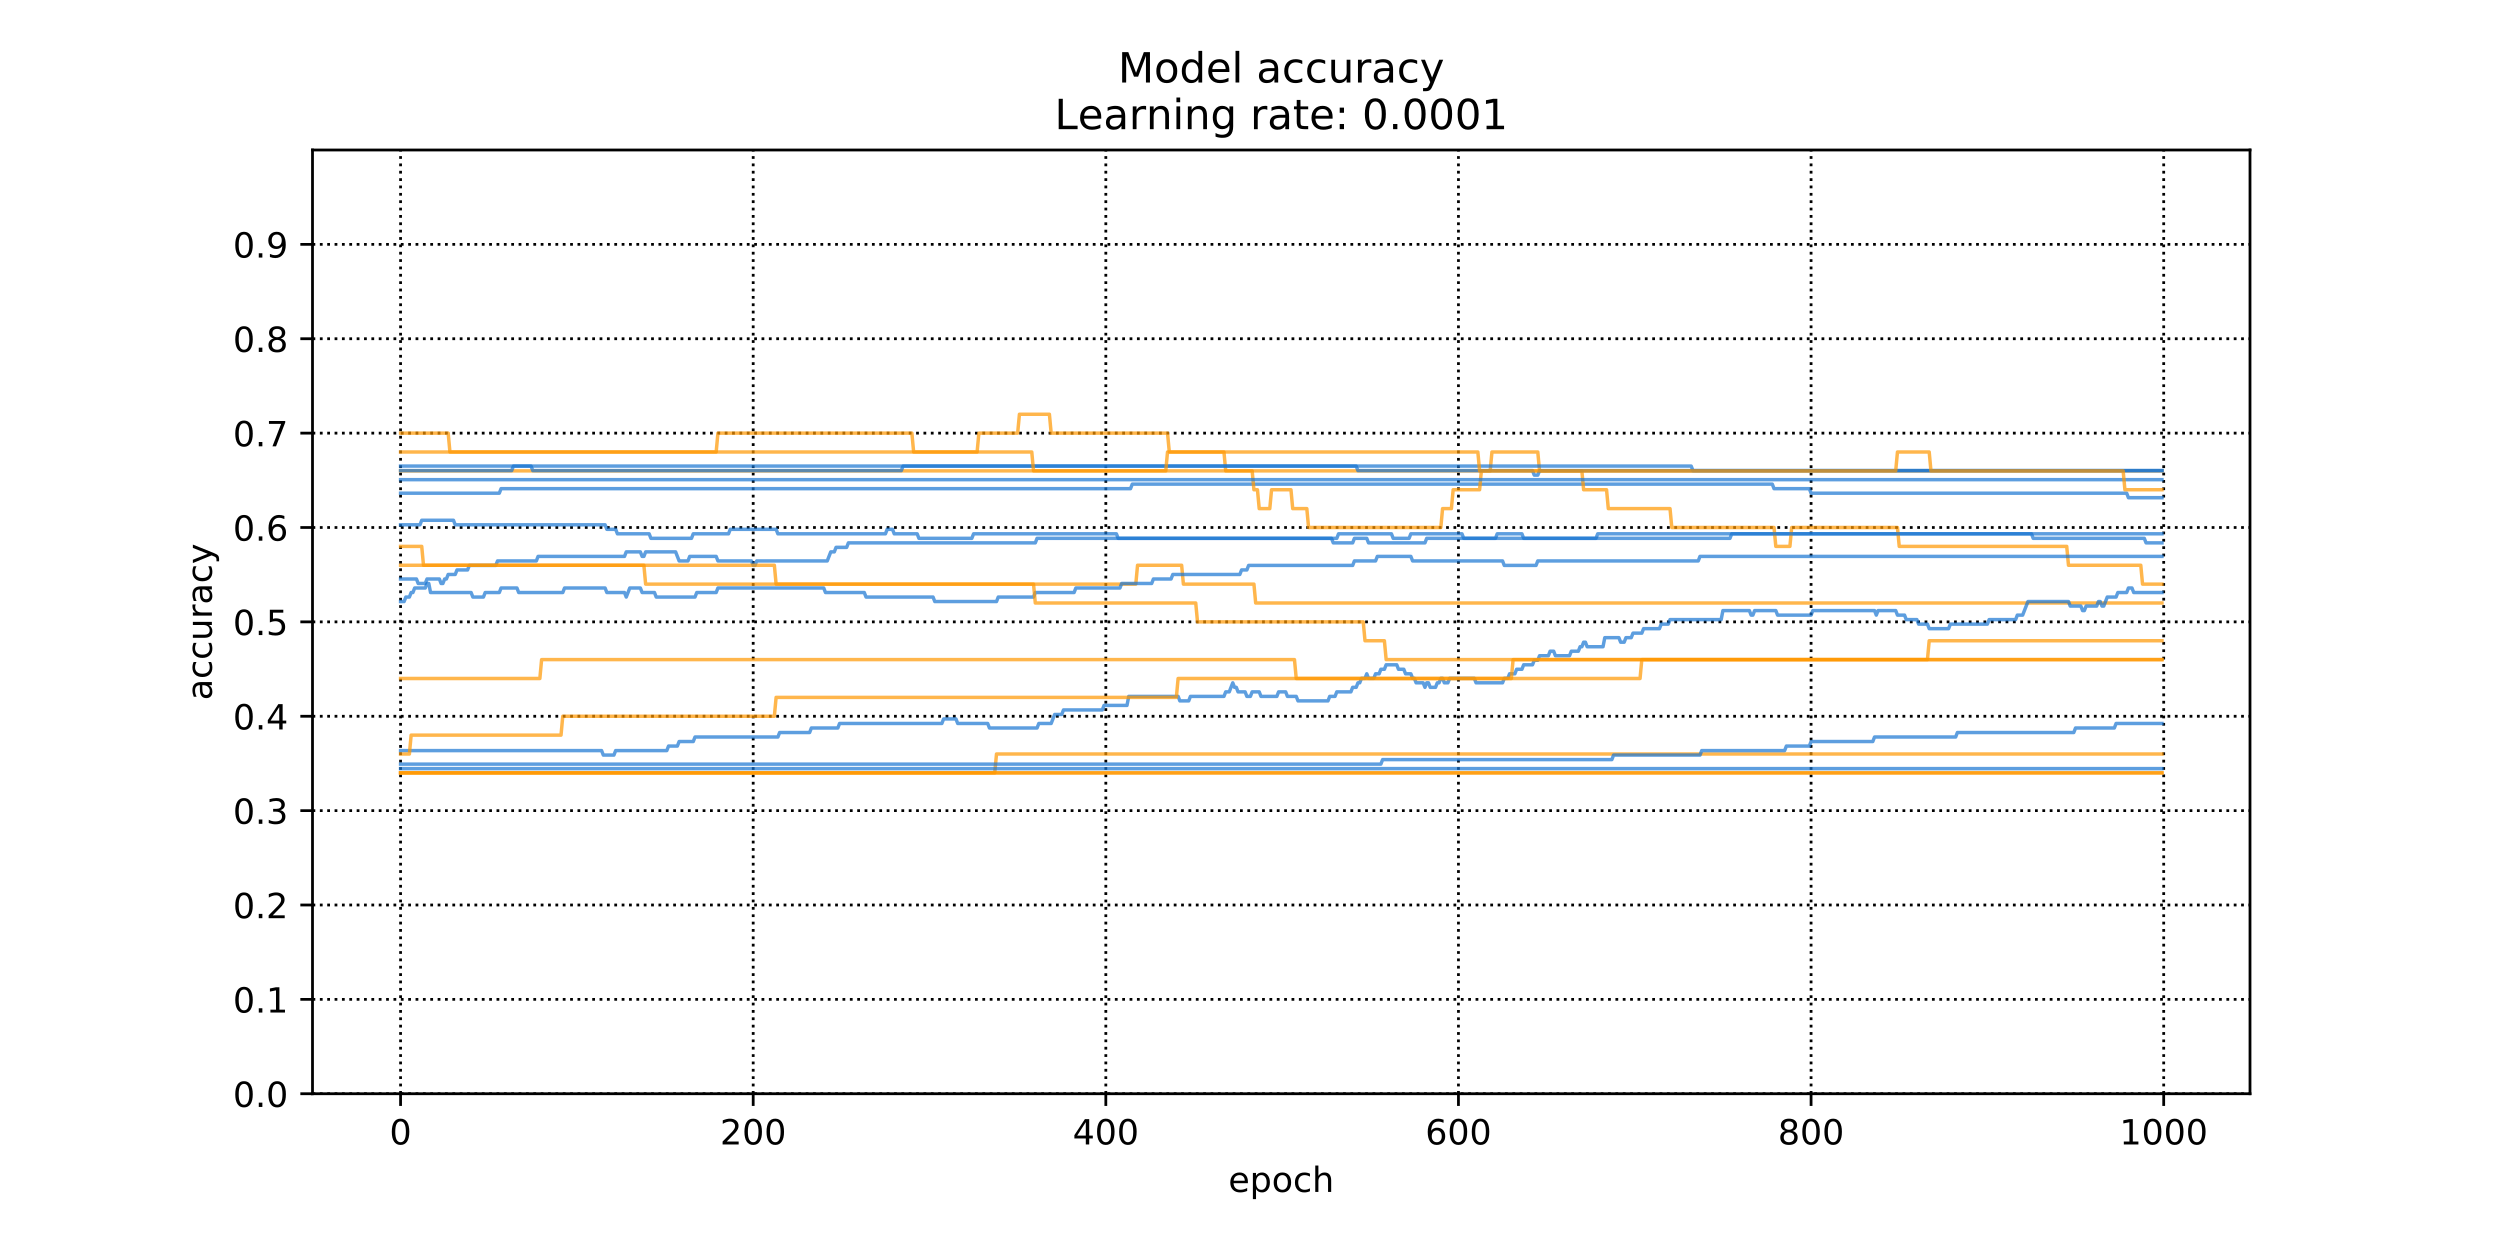 <?xml version="1.0" encoding="utf-8" standalone="no"?>
<!DOCTYPE svg PUBLIC "-//W3C//DTD SVG 1.1//EN"
  "http://www.w3.org/Graphics/SVG/1.1/DTD/svg11.dtd">
<!-- Created with matplotlib (http://matplotlib.org/) -->
<svg height="360pt" version="1.1" viewBox="0 0 720 360" width="720pt" xmlns="http://www.w3.org/2000/svg" xmlns:xlink="http://www.w3.org/1999/xlink">
 <defs>
  <style type="text/css">
*{stroke-linecap:butt;stroke-linejoin:round;}
  </style>
 </defs>
 <g id="figure_1">
  <g id="patch_1">
   <path d="M 0 360 
L 720 360 
L 720 0 
L 0 0 
z
" style="fill:#ffffff;"/>
  </g>
  <g id="axes_1">
   <g id="patch_2">
    <path d="M 90 315 
L 648 315 
L 648 43.2 
L 90 43.2 
z
" style="fill:#ffffff;"/>
   </g>
   <g id="matplotlib.axis_1">
    <g id="xtick_1">
     <g id="line2d_1">
      <path clip-path="url(#p81eb1455a1)" d="M 115.364 315 
L 115.364 43.2 
" style="fill:none;stroke:#000000;stroke-dasharray:0.8,1.32;stroke-dashoffset:0;stroke-width:0.8;"/>
     </g>
     <g id="line2d_2">
      <defs>
       <path d="M 0 0 
L 0 3.5 
" id="mc69e86c691" style="stroke:#000000;stroke-width:0.8;"/>
      </defs>
      <g>
       <use style="stroke:#000000;stroke-width:0.8;" x="115.364" xlink:href="#mc69e86c691" y="315"/>
      </g>
     </g>
     <g id="text_1">
      <!-- 0 -->
      <defs>
       <path d="M 31.781 66.406 
Q 24.172 66.406 20.328 58.906 
Q 16.5 51.422 16.5 36.375 
Q 16.5 21.391 20.328 13.891 
Q 24.172 6.391 31.781 6.391 
Q 39.453 6.391 43.281 13.891 
Q 47.125 21.391 47.125 36.375 
Q 47.125 51.422 43.281 58.906 
Q 39.453 66.406 31.781 66.406 
z
M 31.781 74.219 
Q 44.047 74.219 50.516 64.516 
Q 56.984 54.828 56.984 36.375 
Q 56.984 17.969 50.516 8.266 
Q 44.047 -1.422 31.781 -1.422 
Q 19.531 -1.422 13.062 8.266 
Q 6.594 17.969 6.594 36.375 
Q 6.594 54.828 13.062 64.516 
Q 19.531 74.219 31.781 74.219 
z
" id="DejaVuSans-30"/>
      </defs>
      <g transform="translate(112.182 329.598)scale(0.1 -0.1)">
       <use xlink:href="#DejaVuSans-30"/>
      </g>
     </g>
    </g>
    <g id="xtick_2">
     <g id="line2d_3">
      <path clip-path="url(#p81eb1455a1)" d="M 216.92 315 
L 216.92 43.2 
" style="fill:none;stroke:#000000;stroke-dasharray:0.8,1.32;stroke-dashoffset:0;stroke-width:0.8;"/>
     </g>
     <g id="line2d_4">
      <g>
       <use style="stroke:#000000;stroke-width:0.8;" x="216.92" xlink:href="#mc69e86c691" y="315"/>
      </g>
     </g>
     <g id="text_2">
      <!-- 200 -->
      <defs>
       <path d="M 19.188 8.297 
L 53.609 8.297 
L 53.609 0 
L 7.328 0 
L 7.328 8.297 
Q 12.938 14.109 22.625 23.891 
Q 32.328 33.688 34.812 36.531 
Q 39.547 41.844 41.422 45.531 
Q 43.312 49.219 43.312 52.781 
Q 43.312 58.594 39.234 62.25 
Q 35.156 65.922 28.609 65.922 
Q 23.969 65.922 18.812 64.312 
Q 13.672 62.703 7.812 59.422 
L 7.812 69.391 
Q 13.766 71.781 18.938 73 
Q 24.125 74.219 28.422 74.219 
Q 39.75 74.219 46.484 68.547 
Q 53.219 62.891 53.219 53.422 
Q 53.219 48.922 51.531 44.891 
Q 49.859 40.875 45.406 35.406 
Q 44.188 33.984 37.641 27.219 
Q 31.109 20.453 19.188 8.297 
z
" id="DejaVuSans-32"/>
      </defs>
      <g transform="translate(207.376 329.598)scale(0.1 -0.1)">
       <use xlink:href="#DejaVuSans-32"/>
       <use x="63.623" xlink:href="#DejaVuSans-30"/>
       <use x="127.246" xlink:href="#DejaVuSans-30"/>
      </g>
     </g>
    </g>
    <g id="xtick_3">
     <g id="line2d_5">
      <path clip-path="url(#p81eb1455a1)" d="M 318.476 315 
L 318.476 43.2 
" style="fill:none;stroke:#000000;stroke-dasharray:0.8,1.32;stroke-dashoffset:0;stroke-width:0.8;"/>
     </g>
     <g id="line2d_6">
      <g>
       <use style="stroke:#000000;stroke-width:0.8;" x="318.476" xlink:href="#mc69e86c691" y="315"/>
      </g>
     </g>
     <g id="text_3">
      <!-- 400 -->
      <defs>
       <path d="M 37.797 64.312 
L 12.891 25.391 
L 37.797 25.391 
z
M 35.203 72.906 
L 47.609 72.906 
L 47.609 25.391 
L 58.016 25.391 
L 58.016 17.188 
L 47.609 17.188 
L 47.609 0 
L 37.797 0 
L 37.797 17.188 
L 4.891 17.188 
L 4.891 26.703 
z
" id="DejaVuSans-34"/>
      </defs>
      <g transform="translate(308.932 329.598)scale(0.1 -0.1)">
       <use xlink:href="#DejaVuSans-34"/>
       <use x="63.623" xlink:href="#DejaVuSans-30"/>
       <use x="127.246" xlink:href="#DejaVuSans-30"/>
      </g>
     </g>
    </g>
    <g id="xtick_4">
     <g id="line2d_7">
      <path clip-path="url(#p81eb1455a1)" d="M 420.032 315 
L 420.032 43.2 
" style="fill:none;stroke:#000000;stroke-dasharray:0.8,1.32;stroke-dashoffset:0;stroke-width:0.8;"/>
     </g>
     <g id="line2d_8">
      <g>
       <use style="stroke:#000000;stroke-width:0.8;" x="420.032" xlink:href="#mc69e86c691" y="315"/>
      </g>
     </g>
     <g id="text_4">
      <!-- 600 -->
      <defs>
       <path d="M 33.016 40.375 
Q 26.375 40.375 22.484 35.828 
Q 18.609 31.297 18.609 23.391 
Q 18.609 15.531 22.484 10.953 
Q 26.375 6.391 33.016 6.391 
Q 39.656 6.391 43.531 10.953 
Q 47.406 15.531 47.406 23.391 
Q 47.406 31.297 43.531 35.828 
Q 39.656 40.375 33.016 40.375 
z
M 52.594 71.297 
L 52.594 62.312 
Q 48.875 64.062 45.094 64.984 
Q 41.312 65.922 37.594 65.922 
Q 27.828 65.922 22.672 59.328 
Q 17.531 52.734 16.797 39.406 
Q 19.672 43.656 24.016 45.922 
Q 28.375 48.188 33.594 48.188 
Q 44.578 48.188 50.953 41.516 
Q 57.328 34.859 57.328 23.391 
Q 57.328 12.156 50.688 5.359 
Q 44.047 -1.422 33.016 -1.422 
Q 20.359 -1.422 13.672 8.266 
Q 6.984 17.969 6.984 36.375 
Q 6.984 53.656 15.188 63.938 
Q 23.391 74.219 37.203 74.219 
Q 40.922 74.219 44.703 73.484 
Q 48.484 72.75 52.594 71.297 
z
" id="DejaVuSans-36"/>
      </defs>
      <g transform="translate(410.488 329.598)scale(0.1 -0.1)">
       <use xlink:href="#DejaVuSans-36"/>
       <use x="63.623" xlink:href="#DejaVuSans-30"/>
       <use x="127.246" xlink:href="#DejaVuSans-30"/>
      </g>
     </g>
    </g>
    <g id="xtick_5">
     <g id="line2d_9">
      <path clip-path="url(#p81eb1455a1)" d="M 521.588 315 
L 521.588 43.2 
" style="fill:none;stroke:#000000;stroke-dasharray:0.8,1.32;stroke-dashoffset:0;stroke-width:0.8;"/>
     </g>
     <g id="line2d_10">
      <g>
       <use style="stroke:#000000;stroke-width:0.8;" x="521.588" xlink:href="#mc69e86c691" y="315"/>
      </g>
     </g>
     <g id="text_5">
      <!-- 800 -->
      <defs>
       <path d="M 31.781 34.625 
Q 24.75 34.625 20.719 30.859 
Q 16.703 27.094 16.703 20.516 
Q 16.703 13.922 20.719 10.156 
Q 24.75 6.391 31.781 6.391 
Q 38.812 6.391 42.859 10.172 
Q 46.922 13.969 46.922 20.516 
Q 46.922 27.094 42.891 30.859 
Q 38.875 34.625 31.781 34.625 
z
M 21.922 38.812 
Q 15.578 40.375 12.031 44.719 
Q 8.5 49.078 8.5 55.328 
Q 8.5 64.062 14.719 69.141 
Q 20.953 74.219 31.781 74.219 
Q 42.672 74.219 48.875 69.141 
Q 55.078 64.062 55.078 55.328 
Q 55.078 49.078 51.531 44.719 
Q 48 40.375 41.703 38.812 
Q 48.828 37.156 52.797 32.312 
Q 56.781 27.484 56.781 20.516 
Q 56.781 9.906 50.312 4.234 
Q 43.844 -1.422 31.781 -1.422 
Q 19.734 -1.422 13.25 4.234 
Q 6.781 9.906 6.781 20.516 
Q 6.781 27.484 10.781 32.312 
Q 14.797 37.156 21.922 38.812 
z
M 18.312 54.391 
Q 18.312 48.734 21.844 45.562 
Q 25.391 42.391 31.781 42.391 
Q 38.141 42.391 41.719 45.562 
Q 45.312 48.734 45.312 54.391 
Q 45.312 60.062 41.719 63.234 
Q 38.141 66.406 31.781 66.406 
Q 25.391 66.406 21.844 63.234 
Q 18.312 60.062 18.312 54.391 
z
" id="DejaVuSans-38"/>
      </defs>
      <g transform="translate(512.044 329.598)scale(0.1 -0.1)">
       <use xlink:href="#DejaVuSans-38"/>
       <use x="63.623" xlink:href="#DejaVuSans-30"/>
       <use x="127.246" xlink:href="#DejaVuSans-30"/>
      </g>
     </g>
    </g>
    <g id="xtick_6">
     <g id="line2d_11">
      <path clip-path="url(#p81eb1455a1)" d="M 623.144 315 
L 623.144 43.2 
" style="fill:none;stroke:#000000;stroke-dasharray:0.8,1.32;stroke-dashoffset:0;stroke-width:0.8;"/>
     </g>
     <g id="line2d_12">
      <g>
       <use style="stroke:#000000;stroke-width:0.8;" x="623.144" xlink:href="#mc69e86c691" y="315"/>
      </g>
     </g>
     <g id="text_6">
      <!-- 1000 -->
      <defs>
       <path d="M 12.406 8.297 
L 28.516 8.297 
L 28.516 63.922 
L 10.984 60.406 
L 10.984 69.391 
L 28.422 72.906 
L 38.281 72.906 
L 38.281 8.297 
L 54.391 8.297 
L 54.391 0 
L 12.406 0 
z
" id="DejaVuSans-31"/>
      </defs>
      <g transform="translate(610.419 329.598)scale(0.1 -0.1)">
       <use xlink:href="#DejaVuSans-31"/>
       <use x="63.623" xlink:href="#DejaVuSans-30"/>
       <use x="127.246" xlink:href="#DejaVuSans-30"/>
       <use x="190.869" xlink:href="#DejaVuSans-30"/>
      </g>
     </g>
    </g>
    <g id="text_7">
     <!-- epoch -->
     <defs>
      <path d="M 56.203 29.594 
L 56.203 25.203 
L 14.891 25.203 
Q 15.484 15.922 20.484 11.062 
Q 25.484 6.203 34.422 6.203 
Q 39.594 6.203 44.453 7.469 
Q 49.312 8.734 54.109 11.281 
L 54.109 2.781 
Q 49.266 0.734 44.188 -0.344 
Q 39.109 -1.422 33.891 -1.422 
Q 20.797 -1.422 13.156 6.188 
Q 5.516 13.812 5.516 26.812 
Q 5.516 40.234 12.766 48.109 
Q 20.016 56 32.328 56 
Q 43.359 56 49.781 48.891 
Q 56.203 41.797 56.203 29.594 
z
M 47.219 32.234 
Q 47.125 39.594 43.094 43.984 
Q 39.062 48.391 32.422 48.391 
Q 24.906 48.391 20.391 44.141 
Q 15.875 39.891 15.188 32.172 
z
" id="DejaVuSans-65"/>
      <path d="M 18.109 8.203 
L 18.109 -20.797 
L 9.078 -20.797 
L 9.078 54.688 
L 18.109 54.688 
L 18.109 46.391 
Q 20.953 51.266 25.266 53.625 
Q 29.594 56 35.594 56 
Q 45.562 56 51.781 48.094 
Q 58.016 40.188 58.016 27.297 
Q 58.016 14.406 51.781 6.484 
Q 45.562 -1.422 35.594 -1.422 
Q 29.594 -1.422 25.266 0.953 
Q 20.953 3.328 18.109 8.203 
z
M 48.688 27.297 
Q 48.688 37.203 44.609 42.844 
Q 40.531 48.484 33.406 48.484 
Q 26.266 48.484 22.188 42.844 
Q 18.109 37.203 18.109 27.297 
Q 18.109 17.391 22.188 11.75 
Q 26.266 6.109 33.406 6.109 
Q 40.531 6.109 44.609 11.75 
Q 48.688 17.391 48.688 27.297 
z
" id="DejaVuSans-70"/>
      <path d="M 30.609 48.391 
Q 23.391 48.391 19.188 42.75 
Q 14.984 37.109 14.984 27.297 
Q 14.984 17.484 19.156 11.844 
Q 23.344 6.203 30.609 6.203 
Q 37.797 6.203 41.984 11.859 
Q 46.188 17.531 46.188 27.297 
Q 46.188 37.016 41.984 42.703 
Q 37.797 48.391 30.609 48.391 
z
M 30.609 56 
Q 42.328 56 49.016 48.375 
Q 55.719 40.766 55.719 27.297 
Q 55.719 13.875 49.016 6.219 
Q 42.328 -1.422 30.609 -1.422 
Q 18.844 -1.422 12.172 6.219 
Q 5.516 13.875 5.516 27.297 
Q 5.516 40.766 12.172 48.375 
Q 18.844 56 30.609 56 
z
" id="DejaVuSans-6f"/>
      <path d="M 48.781 52.594 
L 48.781 44.188 
Q 44.969 46.297 41.141 47.344 
Q 37.312 48.391 33.406 48.391 
Q 24.656 48.391 19.812 42.844 
Q 14.984 37.312 14.984 27.297 
Q 14.984 17.281 19.812 11.734 
Q 24.656 6.203 33.406 6.203 
Q 37.312 6.203 41.141 7.25 
Q 44.969 8.297 48.781 10.406 
L 48.781 2.094 
Q 45.016 0.344 40.984 -0.531 
Q 36.969 -1.422 32.422 -1.422 
Q 20.062 -1.422 12.781 6.344 
Q 5.516 14.109 5.516 27.297 
Q 5.516 40.672 12.859 48.328 
Q 20.219 56 33.016 56 
Q 37.156 56 41.109 55.141 
Q 45.062 54.297 48.781 52.594 
z
" id="DejaVuSans-63"/>
      <path d="M 54.891 33.016 
L 54.891 0 
L 45.906 0 
L 45.906 32.719 
Q 45.906 40.484 42.875 44.328 
Q 39.844 48.188 33.797 48.188 
Q 26.516 48.188 22.312 43.547 
Q 18.109 38.922 18.109 30.906 
L 18.109 0 
L 9.078 0 
L 9.078 75.984 
L 18.109 75.984 
L 18.109 46.188 
Q 21.344 51.125 25.703 53.562 
Q 30.078 56 35.797 56 
Q 45.219 56 50.047 50.172 
Q 54.891 44.344 54.891 33.016 
z
" id="DejaVuSans-68"/>
     </defs>
     <g transform="translate(353.772 343.277)scale(0.1 -0.1)">
      <use xlink:href="#DejaVuSans-65"/>
      <use x="61.523" xlink:href="#DejaVuSans-70"/>
      <use x="125" xlink:href="#DejaVuSans-6f"/>
      <use x="186.182" xlink:href="#DejaVuSans-63"/>
      <use x="241.162" xlink:href="#DejaVuSans-68"/>
     </g>
    </g>
   </g>
   <g id="matplotlib.axis_2">
    <g id="ytick_1">
     <g id="line2d_13">
      <path clip-path="url(#p81eb1455a1)" d="M 90 315 
L 648 315 
" style="fill:none;stroke:#000000;stroke-dasharray:0.8,1.32;stroke-dashoffset:0;stroke-width:0.8;"/>
     </g>
     <g id="line2d_14">
      <defs>
       <path d="M 0 0 
L -3.5 0 
" id="m92c00eae8e" style="stroke:#000000;stroke-width:0.8;"/>
      </defs>
      <g>
       <use style="stroke:#000000;stroke-width:0.8;" x="90" xlink:href="#m92c00eae8e" y="315"/>
      </g>
     </g>
     <g id="text_8">
      <!-- 0.0 -->
      <defs>
       <path d="M 10.688 12.406 
L 21 12.406 
L 21 0 
L 10.688 0 
z
" id="DejaVuSans-2e"/>
      </defs>
      <g transform="translate(67.097 318.799)scale(0.1 -0.1)">
       <use xlink:href="#DejaVuSans-30"/>
       <use x="63.623" xlink:href="#DejaVuSans-2e"/>
       <use x="95.41" xlink:href="#DejaVuSans-30"/>
      </g>
     </g>
    </g>
    <g id="ytick_2">
     <g id="line2d_15">
      <path clip-path="url(#p81eb1455a1)" d="M 90 287.82 
L 648 287.82 
" style="fill:none;stroke:#000000;stroke-dasharray:0.8,1.32;stroke-dashoffset:0;stroke-width:0.8;"/>
     </g>
     <g id="line2d_16">
      <g>
       <use style="stroke:#000000;stroke-width:0.8;" x="90" xlink:href="#m92c00eae8e" y="287.82"/>
      </g>
     </g>
     <g id="text_9">
      <!-- 0.1 -->
      <g transform="translate(67.097 291.619)scale(0.1 -0.1)">
       <use xlink:href="#DejaVuSans-30"/>
       <use x="63.623" xlink:href="#DejaVuSans-2e"/>
       <use x="95.41" xlink:href="#DejaVuSans-31"/>
      </g>
     </g>
    </g>
    <g id="ytick_3">
     <g id="line2d_17">
      <path clip-path="url(#p81eb1455a1)" d="M 90 260.64 
L 648 260.64 
" style="fill:none;stroke:#000000;stroke-dasharray:0.8,1.32;stroke-dashoffset:0;stroke-width:0.8;"/>
     </g>
     <g id="line2d_18">
      <g>
       <use style="stroke:#000000;stroke-width:0.8;" x="90" xlink:href="#m92c00eae8e" y="260.64"/>
      </g>
     </g>
     <g id="text_10">
      <!-- 0.2 -->
      <g transform="translate(67.097 264.439)scale(0.1 -0.1)">
       <use xlink:href="#DejaVuSans-30"/>
       <use x="63.623" xlink:href="#DejaVuSans-2e"/>
       <use x="95.41" xlink:href="#DejaVuSans-32"/>
      </g>
     </g>
    </g>
    <g id="ytick_4">
     <g id="line2d_19">
      <path clip-path="url(#p81eb1455a1)" d="M 90 233.46 
L 648 233.46 
" style="fill:none;stroke:#000000;stroke-dasharray:0.8,1.32;stroke-dashoffset:0;stroke-width:0.8;"/>
     </g>
     <g id="line2d_20">
      <g>
       <use style="stroke:#000000;stroke-width:0.8;" x="90" xlink:href="#m92c00eae8e" y="233.46"/>
      </g>
     </g>
     <g id="text_11">
      <!-- 0.3 -->
      <defs>
       <path d="M 40.578 39.312 
Q 47.656 37.797 51.625 33 
Q 55.609 28.219 55.609 21.188 
Q 55.609 10.406 48.188 4.484 
Q 40.766 -1.422 27.094 -1.422 
Q 22.516 -1.422 17.656 -0.516 
Q 12.797 0.391 7.625 2.203 
L 7.625 11.719 
Q 11.719 9.328 16.594 8.109 
Q 21.484 6.891 26.812 6.891 
Q 36.078 6.891 40.938 10.547 
Q 45.797 14.203 45.797 21.188 
Q 45.797 27.641 41.281 31.266 
Q 36.766 34.906 28.719 34.906 
L 20.219 34.906 
L 20.219 43.016 
L 29.109 43.016 
Q 36.375 43.016 40.234 45.922 
Q 44.094 48.828 44.094 54.297 
Q 44.094 59.906 40.109 62.906 
Q 36.141 65.922 28.719 65.922 
Q 24.656 65.922 20.016 65.031 
Q 15.375 64.156 9.812 62.312 
L 9.812 71.094 
Q 15.438 72.656 20.344 73.438 
Q 25.25 74.219 29.594 74.219 
Q 40.828 74.219 47.359 69.109 
Q 53.906 64.016 53.906 55.328 
Q 53.906 49.266 50.438 45.094 
Q 46.969 40.922 40.578 39.312 
z
" id="DejaVuSans-33"/>
      </defs>
      <g transform="translate(67.097 237.259)scale(0.1 -0.1)">
       <use xlink:href="#DejaVuSans-30"/>
       <use x="63.623" xlink:href="#DejaVuSans-2e"/>
       <use x="95.41" xlink:href="#DejaVuSans-33"/>
      </g>
     </g>
    </g>
    <g id="ytick_5">
     <g id="line2d_21">
      <path clip-path="url(#p81eb1455a1)" d="M 90 206.28 
L 648 206.28 
" style="fill:none;stroke:#000000;stroke-dasharray:0.8,1.32;stroke-dashoffset:0;stroke-width:0.8;"/>
     </g>
     <g id="line2d_22">
      <g>
       <use style="stroke:#000000;stroke-width:0.8;" x="90" xlink:href="#m92c00eae8e" y="206.28"/>
      </g>
     </g>
     <g id="text_12">
      <!-- 0.4 -->
      <g transform="translate(67.097 210.079)scale(0.1 -0.1)">
       <use xlink:href="#DejaVuSans-30"/>
       <use x="63.623" xlink:href="#DejaVuSans-2e"/>
       <use x="95.41" xlink:href="#DejaVuSans-34"/>
      </g>
     </g>
    </g>
    <g id="ytick_6">
     <g id="line2d_23">
      <path clip-path="url(#p81eb1455a1)" d="M 90 179.1 
L 648 179.1 
" style="fill:none;stroke:#000000;stroke-dasharray:0.8,1.32;stroke-dashoffset:0;stroke-width:0.8;"/>
     </g>
     <g id="line2d_24">
      <g>
       <use style="stroke:#000000;stroke-width:0.8;" x="90" xlink:href="#m92c00eae8e" y="179.1"/>
      </g>
     </g>
     <g id="text_13">
      <!-- 0.5 -->
      <defs>
       <path d="M 10.797 72.906 
L 49.516 72.906 
L 49.516 64.594 
L 19.828 64.594 
L 19.828 46.734 
Q 21.969 47.469 24.109 47.828 
Q 26.266 48.188 28.422 48.188 
Q 40.625 48.188 47.75 41.5 
Q 54.891 34.812 54.891 23.391 
Q 54.891 11.625 47.562 5.094 
Q 40.234 -1.422 26.906 -1.422 
Q 22.312 -1.422 17.547 -0.641 
Q 12.797 0.141 7.719 1.703 
L 7.719 11.625 
Q 12.109 9.234 16.797 8.062 
Q 21.484 6.891 26.703 6.891 
Q 35.156 6.891 40.078 11.328 
Q 45.016 15.766 45.016 23.391 
Q 45.016 31 40.078 35.438 
Q 35.156 39.891 26.703 39.891 
Q 22.75 39.891 18.812 39.016 
Q 14.891 38.141 10.797 36.281 
z
" id="DejaVuSans-35"/>
      </defs>
      <g transform="translate(67.097 182.899)scale(0.1 -0.1)">
       <use xlink:href="#DejaVuSans-30"/>
       <use x="63.623" xlink:href="#DejaVuSans-2e"/>
       <use x="95.41" xlink:href="#DejaVuSans-35"/>
      </g>
     </g>
    </g>
    <g id="ytick_7">
     <g id="line2d_25">
      <path clip-path="url(#p81eb1455a1)" d="M 90 151.92 
L 648 151.92 
" style="fill:none;stroke:#000000;stroke-dasharray:0.8,1.32;stroke-dashoffset:0;stroke-width:0.8;"/>
     </g>
     <g id="line2d_26">
      <g>
       <use style="stroke:#000000;stroke-width:0.8;" x="90" xlink:href="#m92c00eae8e" y="151.92"/>
      </g>
     </g>
     <g id="text_14">
      <!-- 0.6 -->
      <g transform="translate(67.097 155.719)scale(0.1 -0.1)">
       <use xlink:href="#DejaVuSans-30"/>
       <use x="63.623" xlink:href="#DejaVuSans-2e"/>
       <use x="95.41" xlink:href="#DejaVuSans-36"/>
      </g>
     </g>
    </g>
    <g id="ytick_8">
     <g id="line2d_27">
      <path clip-path="url(#p81eb1455a1)" d="M 90 124.74 
L 648 124.74 
" style="fill:none;stroke:#000000;stroke-dasharray:0.8,1.32;stroke-dashoffset:0;stroke-width:0.8;"/>
     </g>
     <g id="line2d_28">
      <g>
       <use style="stroke:#000000;stroke-width:0.8;" x="90" xlink:href="#m92c00eae8e" y="124.74"/>
      </g>
     </g>
     <g id="text_15">
      <!-- 0.7 -->
      <defs>
       <path d="M 8.203 72.906 
L 55.078 72.906 
L 55.078 68.703 
L 28.609 0 
L 18.312 0 
L 43.219 64.594 
L 8.203 64.594 
z
" id="DejaVuSans-37"/>
      </defs>
      <g transform="translate(67.097 128.539)scale(0.1 -0.1)">
       <use xlink:href="#DejaVuSans-30"/>
       <use x="63.623" xlink:href="#DejaVuSans-2e"/>
       <use x="95.41" xlink:href="#DejaVuSans-37"/>
      </g>
     </g>
    </g>
    <g id="ytick_9">
     <g id="line2d_29">
      <path clip-path="url(#p81eb1455a1)" d="M 90 97.56 
L 648 97.56 
" style="fill:none;stroke:#000000;stroke-dasharray:0.8,1.32;stroke-dashoffset:0;stroke-width:0.8;"/>
     </g>
     <g id="line2d_30">
      <g>
       <use style="stroke:#000000;stroke-width:0.8;" x="90" xlink:href="#m92c00eae8e" y="97.56"/>
      </g>
     </g>
     <g id="text_16">
      <!-- 0.8 -->
      <g transform="translate(67.097 101.359)scale(0.1 -0.1)">
       <use xlink:href="#DejaVuSans-30"/>
       <use x="63.623" xlink:href="#DejaVuSans-2e"/>
       <use x="95.41" xlink:href="#DejaVuSans-38"/>
      </g>
     </g>
    </g>
    <g id="ytick_10">
     <g id="line2d_31">
      <path clip-path="url(#p81eb1455a1)" d="M 90 70.38 
L 648 70.38 
" style="fill:none;stroke:#000000;stroke-dasharray:0.8,1.32;stroke-dashoffset:0;stroke-width:0.8;"/>
     </g>
     <g id="line2d_32">
      <g>
       <use style="stroke:#000000;stroke-width:0.8;" x="90" xlink:href="#m92c00eae8e" y="70.38"/>
      </g>
     </g>
     <g id="text_17">
      <!-- 0.9 -->
      <defs>
       <path d="M 10.984 1.516 
L 10.984 10.5 
Q 14.703 8.734 18.5 7.812 
Q 22.312 6.891 25.984 6.891 
Q 35.75 6.891 40.891 13.453 
Q 46.047 20.016 46.781 33.406 
Q 43.953 29.203 39.594 26.953 
Q 35.25 24.703 29.984 24.703 
Q 19.047 24.703 12.672 31.312 
Q 6.297 37.938 6.297 49.422 
Q 6.297 60.641 12.938 67.422 
Q 19.578 74.219 30.609 74.219 
Q 43.266 74.219 49.922 64.516 
Q 56.594 54.828 56.594 36.375 
Q 56.594 19.141 48.406 8.859 
Q 40.234 -1.422 26.422 -1.422 
Q 22.703 -1.422 18.891 -0.688 
Q 15.094 0.047 10.984 1.516 
z
M 30.609 32.422 
Q 37.25 32.422 41.125 36.953 
Q 45.016 41.5 45.016 49.422 
Q 45.016 57.281 41.125 61.844 
Q 37.25 66.406 30.609 66.406 
Q 23.969 66.406 20.094 61.844 
Q 16.219 57.281 16.219 49.422 
Q 16.219 41.5 20.094 36.953 
Q 23.969 32.422 30.609 32.422 
z
" id="DejaVuSans-39"/>
      </defs>
      <g transform="translate(67.097 74.179)scale(0.1 -0.1)">
       <use xlink:href="#DejaVuSans-30"/>
       <use x="63.623" xlink:href="#DejaVuSans-2e"/>
       <use x="95.41" xlink:href="#DejaVuSans-39"/>
      </g>
     </g>
    </g>
    <g id="text_18">
     <!-- accuracy -->
     <defs>
      <path d="M 34.281 27.484 
Q 23.391 27.484 19.188 25 
Q 14.984 22.516 14.984 16.5 
Q 14.984 11.719 18.141 8.906 
Q 21.297 6.109 26.703 6.109 
Q 34.188 6.109 38.703 11.406 
Q 43.219 16.703 43.219 25.484 
L 43.219 27.484 
z
M 52.203 31.203 
L 52.203 0 
L 43.219 0 
L 43.219 8.297 
Q 40.141 3.328 35.547 0.953 
Q 30.953 -1.422 24.312 -1.422 
Q 15.922 -1.422 10.953 3.297 
Q 6 8.016 6 15.922 
Q 6 25.141 12.172 29.828 
Q 18.359 34.516 30.609 34.516 
L 43.219 34.516 
L 43.219 35.406 
Q 43.219 41.609 39.141 45 
Q 35.062 48.391 27.688 48.391 
Q 23 48.391 18.547 47.266 
Q 14.109 46.141 10.016 43.891 
L 10.016 52.203 
Q 14.938 54.109 19.578 55.047 
Q 24.219 56 28.609 56 
Q 40.484 56 46.344 49.844 
Q 52.203 43.703 52.203 31.203 
z
" id="DejaVuSans-61"/>
      <path d="M 8.5 21.578 
L 8.5 54.688 
L 17.484 54.688 
L 17.484 21.922 
Q 17.484 14.156 20.5 10.266 
Q 23.531 6.391 29.594 6.391 
Q 36.859 6.391 41.078 11.031 
Q 45.312 15.672 45.312 23.688 
L 45.312 54.688 
L 54.297 54.688 
L 54.297 0 
L 45.312 0 
L 45.312 8.406 
Q 42.047 3.422 37.719 1 
Q 33.406 -1.422 27.688 -1.422 
Q 18.266 -1.422 13.375 4.438 
Q 8.5 10.297 8.5 21.578 
z
M 31.109 56 
z
" id="DejaVuSans-75"/>
      <path d="M 41.109 46.297 
Q 39.594 47.172 37.812 47.578 
Q 36.031 48 33.891 48 
Q 26.266 48 22.188 43.047 
Q 18.109 38.094 18.109 28.812 
L 18.109 0 
L 9.078 0 
L 9.078 54.688 
L 18.109 54.688 
L 18.109 46.188 
Q 20.953 51.172 25.484 53.578 
Q 30.031 56 36.531 56 
Q 37.453 56 38.578 55.875 
Q 39.703 55.766 41.062 55.516 
z
" id="DejaVuSans-72"/>
      <path d="M 32.172 -5.078 
Q 28.375 -14.844 24.75 -17.812 
Q 21.141 -20.797 15.094 -20.797 
L 7.906 -20.797 
L 7.906 -13.281 
L 13.188 -13.281 
Q 16.891 -13.281 18.938 -11.516 
Q 21 -9.766 23.484 -3.219 
L 25.094 0.875 
L 2.984 54.688 
L 12.5 54.688 
L 29.594 11.922 
L 46.688 54.688 
L 56.203 54.688 
z
" id="DejaVuSans-79"/>
     </defs>
     <g transform="translate(61.017 201.659)rotate(-90)scale(0.1 -0.1)">
      <use xlink:href="#DejaVuSans-61"/>
      <use x="61.279" xlink:href="#DejaVuSans-63"/>
      <use x="116.26" xlink:href="#DejaVuSans-63"/>
      <use x="171.24" xlink:href="#DejaVuSans-75"/>
      <use x="234.619" xlink:href="#DejaVuSans-72"/>
      <use x="275.732" xlink:href="#DejaVuSans-61"/>
      <use x="337.012" xlink:href="#DejaVuSans-63"/>
      <use x="391.992" xlink:href="#DejaVuSans-79"/>
     </g>
    </g>
   </g>
   <g id="line2d_33">
    <path clip-path="url(#p81eb1455a1)" d="M 115.364 166.745 
L 119.934 166.745 
L 120.441 168.046 
L 122.473 168.046 
L 122.98 166.745 
L 126.535 166.745 
L 127.043 168.046 
L 127.55 168.046 
L 128.058 166.745 
L 128.566 166.745 
L 129.074 165.445 
L 131.105 165.445 
L 131.613 164.145 
L 134.659 164.145 
L 135.167 162.844 
L 142.784 162.844 
L 143.292 161.544 
L 154.463 161.544 
L 154.971 160.243 
L 179.852 160.243 
L 180.36 158.943 
L 184.422 158.943 
L 184.93 160.243 
L 185.437 160.243 
L 185.945 158.943 
L 194.577 158.943 
L 195.593 161.544 
L 198.132 161.544 
L 198.64 160.243 
L 206.256 160.243 
L 206.764 161.544 
L 216.412 161.544 
L 216.92 162.844 
L 217.428 162.844 
L 217.935 161.544 
L 238.247 161.544 
L 239.262 158.943 
L 240.278 158.943 
L 240.785 157.642 
L 243.832 157.642 
L 244.34 156.342 
L 298.165 156.342 
L 298.672 155.041 
L 383.472 155.041 
L 383.98 156.342 
L 389.565 156.342 
L 390.073 155.041 
L 393.627 155.041 
L 394.135 156.342 
L 410.384 156.342 
L 410.892 155.041 
L 459.639 155.041 
L 460.147 153.741 
L 622.636 153.741 
L 622.636 153.741 
" style="fill:none;opacity:0.7;stroke:#1976d2;stroke-linecap:square;"/>
   </g>
   <g id="line2d_34">
    <path clip-path="url(#p81eb1455a1)" d="M 115.364 162.792 
L 185.437 162.792 
L 185.945 168.228 
L 327.108 168.228 
L 327.616 162.792 
L 340.31 162.792 
L 340.818 168.228 
L 361.129 168.228 
L 361.637 173.664 
L 622.636 173.664 
L 622.636 173.664 
" style="fill:none;opacity:0.7;stroke:#ff9800;stroke-linecap:square;"/>
   </g>
   <g id="line2d_35">
    <path clip-path="url(#p81eb1455a1)" d="M 115.364 142.036 
L 143.799 142.036 
L 144.307 140.736 
L 325.585 140.736 
L 326.093 139.435 
L 510.417 139.435 
L 510.925 140.736 
L 521.08 140.736 
L 521.588 142.036 
L 612.481 142.036 
L 612.989 143.337 
L 622.636 143.337 
L 622.636 143.337 
" style="fill:none;opacity:0.7;stroke:#1976d2;stroke-linecap:square;"/>
   </g>
   <g id="line2d_36">
    <path clip-path="url(#p81eb1455a1)" d="M 115.364 222.588 
L 286.486 222.588 
L 286.993 217.152 
L 622.636 217.152 
L 622.636 217.152 
" style="fill:none;opacity:0.7;stroke:#ff9800;stroke-linecap:square;"/>
   </g>
   <g id="line2d_37">
    <path clip-path="url(#p81eb1455a1)" d="M 115.364 216.164 
L 173.251 216.164 
L 173.758 217.464 
L 176.805 217.464 
L 177.313 216.164 
L 192.038 216.164 
L 192.546 214.863 
L 195.085 214.863 
L 195.593 213.563 
L 199.655 213.563 
L 200.163 212.262 
L 224.029 212.262 
L 224.536 210.962 
L 233.169 210.962 
L 233.676 209.661 
L 241.293 209.661 
L 241.801 208.361 
L 271.252 208.361 
L 271.76 207.06 
L 275.314 207.06 
L 275.822 208.361 
L 284.455 208.361 
L 284.962 209.661 
L 298.672 209.661 
L 299.18 208.361 
L 302.735 208.361 
L 303.75 205.76 
L 305.781 205.76 
L 306.289 204.459 
L 317.46 204.459 
L 317.968 203.159 
L 324.569 203.159 
L 325.077 200.558 
L 339.295 200.558 
L 339.803 201.858 
L 342.342 201.858 
L 342.849 200.558 
L 352.497 200.558 
L 353.005 199.257 
L 354.02 199.257 
L 355.036 196.656 
L 355.544 197.957 
L 356.052 197.957 
L 356.559 199.257 
L 358.591 199.257 
L 359.098 200.558 
L 360.114 200.558 
L 360.622 199.257 
L 362.653 199.257 
L 363.161 200.558 
L 367.731 200.558 
L 368.238 199.257 
L 370.269 199.257 
L 370.777 200.558 
L 373.316 200.558 
L 373.824 201.858 
L 382.456 201.858 
L 382.964 200.558 
L 384.487 200.558 
L 384.995 199.257 
L 389.057 199.257 
L 389.565 197.957 
L 390.581 197.957 
L 391.088 196.656 
L 391.596 196.656 
L 392.104 195.356 
L 393.12 195.356 
L 393.627 194.055 
L 394.135 195.356 
L 395.658 195.356 
L 396.166 194.055 
L 397.182 194.055 
L 397.69 192.755 
L 398.705 192.755 
L 399.213 191.455 
L 402.26 191.455 
L 402.767 192.755 
L 404.291 192.755 
L 404.799 194.055 
L 406.322 194.055 
L 406.83 195.356 
L 407.337 195.356 
L 407.845 196.656 
L 409.876 196.656 
L 410.384 197.957 
L 410.892 196.656 
L 411.4 196.656 
L 411.907 197.957 
L 413.431 197.957 
L 413.939 196.656 
L 414.446 196.656 
L 414.954 195.356 
L 415.462 195.356 
L 415.97 196.656 
L 416.985 196.656 
L 417.493 195.356 
L 424.602 195.356 
L 425.11 196.656 
L 432.726 196.656 
L 433.234 195.356 
L 434.25 195.356 
L 434.758 194.055 
L 436.281 194.055 
L 436.789 192.755 
L 438.312 192.755 
L 438.82 191.455 
L 441.359 191.455 
L 441.867 190.154 
L 442.882 190.154 
L 443.39 188.854 
L 445.929 188.854 
L 446.437 187.553 
L 447.452 187.553 
L 447.96 188.854 
L 452.022 188.854 
L 452.53 187.553 
L 454.561 187.553 
L 455.069 186.253 
L 455.577 186.253 
L 456.084 184.952 
L 456.592 184.952 
L 457.1 186.253 
L 461.67 186.253 
L 462.178 183.652 
L 466.24 183.652 
L 466.748 184.952 
L 467.763 184.952 
L 468.271 183.652 
L 469.794 183.652 
L 470.302 182.351 
L 472.841 182.351 
L 473.349 181.051 
L 477.919 181.051 
L 478.427 179.75 
L 480.458 179.75 
L 480.966 178.45 
L 495.691 178.45 
L 496.199 175.849 
L 503.816 175.849 
L 504.324 177.149 
L 504.831 177.149 
L 505.339 175.849 
L 511.432 175.849 
L 511.94 177.149 
L 521.588 177.149 
L 522.096 175.849 
L 539.868 175.849 
L 540.376 177.149 
L 540.884 175.849 
L 545.962 175.849 
L 546.469 177.149 
L 548.5 177.149 
L 549.008 178.45 
L 552.055 178.45 
L 552.563 179.75 
L 555.102 179.75 
L 555.609 181.051 
L 561.195 181.051 
L 561.703 179.75 
L 572.366 179.75 
L 572.874 178.45 
L 580.491 178.45 
L 580.998 177.149 
L 582.522 177.149 
L 584.045 173.248 
L 595.724 173.248 
L 596.232 174.548 
L 599.278 174.548 
L 599.786 175.849 
L 600.294 175.849 
L 600.802 174.548 
L 603.848 174.548 
L 604.356 173.248 
L 604.864 173.248 
L 605.372 174.548 
L 605.88 174.548 
L 606.895 171.947 
L 609.434 171.947 
L 609.942 170.647 
L 612.481 170.647 
L 612.989 169.346 
L 614.004 169.346 
L 614.512 170.647 
L 622.636 170.647 
L 622.636 170.647 
" style="fill:none;opacity:0.7;stroke:#1976d2;stroke-linecap:square;"/>
   </g>
   <g id="line2d_38">
    <path clip-path="url(#p81eb1455a1)" d="M 115.364 124.74 
L 129.074 124.74 
L 129.581 130.176 
L 206.256 130.176 
L 206.764 124.74 
L 262.62 124.74 
L 263.128 130.176 
L 281.408 130.176 
L 281.916 124.74 
L 293.087 124.74 
L 293.595 119.304 
L 302.227 119.304 
L 302.735 124.74 
L 336.248 124.74 
L 336.756 130.176 
L 352.497 130.176 
L 353.005 135.612 
L 360.622 135.612 
L 361.129 141.048 
L 362.145 141.048 
L 362.653 146.484 
L 365.699 146.484 
L 366.207 141.048 
L 371.793 141.048 
L 372.301 146.484 
L 376.363 146.484 
L 376.871 151.92 
L 414.954 151.92 
L 415.462 146.484 
L 418.001 146.484 
L 418.509 141.048 
L 426.125 141.048 
L 426.633 135.612 
L 429.172 135.612 
L 429.68 130.176 
L 442.882 130.176 
L 443.39 135.612 
L 455.577 135.612 
L 456.084 141.048 
L 462.686 141.048 
L 463.193 146.484 
L 480.966 146.484 
L 481.473 151.92 
L 510.925 151.92 
L 511.432 157.356 
L 515.495 157.356 
L 516.002 151.92 
L 546.469 151.92 
L 546.977 157.356 
L 595.216 157.356 
L 595.724 162.792 
L 616.543 162.792 
L 617.051 168.228 
L 622.636 168.228 
L 622.636 168.228 
" style="fill:none;opacity:0.7;stroke:#ff9800;stroke-linecap:square;"/>
   </g>
   <g id="line2d_39">
    <path clip-path="url(#p81eb1455a1)" d="M 115.364 221.366 
L 622.636 221.366 
L 622.636 221.366 
" style="fill:none;opacity:0.7;stroke:#1976d2;stroke-linecap:square;"/>
   </g>
   <g id="line2d_40">
    <path clip-path="url(#p81eb1455a1)" d="M 115.364 135.612 
L 622.636 135.612 
L 622.636 135.612 
" style="fill:none;opacity:0.7;stroke:#ff9800;stroke-linecap:square;"/>
   </g>
   <g id="line2d_41">
    <path clip-path="url(#p81eb1455a1)" d="M 115.364 173.248 
L 116.379 173.248 
L 116.887 171.947 
L 117.903 171.947 
L 118.41 170.647 
L 118.918 170.647 
L 119.426 169.346 
L 122.473 169.346 
L 122.98 168.046 
L 123.488 168.046 
L 123.996 170.647 
L 135.675 170.647 
L 136.183 171.947 
L 139.229 171.947 
L 139.737 170.647 
L 143.799 170.647 
L 144.307 169.346 
L 148.877 169.346 
L 149.385 170.647 
L 162.079 170.647 
L 162.587 169.346 
L 174.266 169.346 
L 174.774 170.647 
L 179.852 170.647 
L 180.36 171.947 
L 181.375 169.346 
L 184.422 169.346 
L 184.93 170.647 
L 188.484 170.647 
L 188.992 171.947 
L 200.163 171.947 
L 200.671 170.647 
L 206.256 170.647 
L 206.764 169.346 
L 237.231 169.346 
L 237.739 170.647 
L 248.91 170.647 
L 249.418 171.947 
L 268.713 171.947 
L 269.221 173.248 
L 286.993 173.248 
L 287.501 171.947 
L 297.657 171.947 
L 298.165 170.647 
L 309.336 170.647 
L 309.844 169.346 
L 322.538 169.346 
L 323.046 168.046 
L 331.678 168.046 
L 332.186 166.745 
L 337.264 166.745 
L 337.771 165.445 
L 357.067 165.445 
L 357.575 164.145 
L 359.098 164.145 
L 359.606 162.844 
L 389.565 162.844 
L 390.073 161.544 
L 396.166 161.544 
L 396.674 160.243 
L 406.322 160.243 
L 406.83 161.544 
L 432.726 161.544 
L 433.234 162.844 
L 442.374 162.844 
L 442.882 161.544 
L 489.09 161.544 
L 489.598 160.243 
L 622.636 160.243 
L 622.636 160.243 
" style="fill:none;opacity:0.7;stroke:#1976d2;stroke-linecap:square;"/>
   </g>
   <g id="line2d_42">
    <path clip-path="url(#p81eb1455a1)" d="M 115.364 157.356 
L 121.457 157.356 
L 121.965 162.792 
L 223.013 162.792 
L 223.521 168.228 
L 297.657 168.228 
L 298.165 173.664 
L 344.373 173.664 
L 344.88 179.1 
L 392.612 179.1 
L 393.12 184.536 
L 398.705 184.536 
L 399.213 189.972 
L 622.636 189.972 
L 622.636 189.972 
" style="fill:none;opacity:0.7;stroke:#ff9800;stroke-linecap:square;"/>
   </g>
   <g id="line2d_43">
    <path clip-path="url(#p81eb1455a1)" d="M 115.364 135.534 
L 147.354 135.534 
L 147.862 134.233 
L 152.939 134.233 
L 153.447 135.534 
L 259.573 135.534 
L 260.081 134.233 
L 390.581 134.233 
L 391.088 135.534 
L 441.359 135.534 
L 441.867 136.834 
L 442.882 136.834 
L 443.39 135.534 
L 622.636 135.534 
L 622.636 135.534 
" style="fill:none;opacity:0.7;stroke:#1976d2;stroke-linecap:square;"/>
   </g>
   <g id="line2d_44">
    <path clip-path="url(#p81eb1455a1)" d="M 115.364 195.408 
L 155.478 195.408 
L 155.986 189.972 
L 372.808 189.972 
L 373.316 195.408 
L 435.265 195.408 
L 435.773 189.972 
L 622.636 189.972 
L 622.636 189.972 
" style="fill:none;opacity:0.7;stroke:#ff9800;stroke-linecap:square;"/>
   </g>
   <g id="line2d_45">
    <path clip-path="url(#p81eb1455a1)" d="M 115.364 138.135 
L 622.636 138.135 
L 622.636 138.135 
" style="fill:none;opacity:0.7;stroke:#1976d2;stroke-linecap:square;"/>
   </g>
   <g id="line2d_46">
    <path clip-path="url(#p81eb1455a1)" d="M 115.364 222.588 
L 622.636 222.588 
L 622.636 222.588 
" style="fill:none;opacity:0.7;stroke:#ff9800;stroke-linecap:square;"/>
   </g>
   <g id="line2d_47">
    <path clip-path="url(#p81eb1455a1)" d="M 115.364 134.233 
L 487.059 134.233 
L 487.567 135.534 
L 622.636 135.534 
L 622.636 135.534 
" style="fill:none;opacity:0.7;stroke:#1976d2;stroke-linecap:square;"/>
   </g>
   <g id="line2d_48">
    <path clip-path="url(#p81eb1455a1)" d="M 115.364 222.588 
L 622.636 222.588 
L 622.636 222.588 
" style="fill:none;opacity:0.7;stroke:#ff9800;stroke-linecap:square;"/>
   </g>
   <g id="line2d_49">
    <path clip-path="url(#p81eb1455a1)" d="M 115.364 151.14 
L 120.949 151.14 
L 121.457 149.839 
L 130.597 149.839 
L 131.105 151.14 
L 174.266 151.14 
L 174.774 152.44 
L 177.313 152.44 
L 177.821 153.741 
L 186.961 153.741 
L 187.468 155.041 
L 199.147 155.041 
L 199.655 153.741 
L 209.811 153.741 
L 210.319 152.44 
L 223.521 152.44 
L 224.029 153.741 
L 255.003 153.741 
L 255.511 152.44 
L 257.034 152.44 
L 257.542 153.741 
L 264.143 153.741 
L 264.651 155.041 
L 279.885 155.041 
L 280.392 153.741 
L 321.523 153.741 
L 322.03 155.041 
L 384.995 155.041 
L 385.503 153.741 
L 400.736 153.741 
L 401.244 155.041 
L 405.814 155.041 
L 406.322 153.741 
L 421.048 153.741 
L 421.555 155.041 
L 430.695 155.041 
L 431.203 153.741 
L 438.312 153.741 
L 438.82 155.041 
L 498.23 155.041 
L 498.738 153.741 
L 585.061 153.741 
L 585.568 155.041 
L 617.559 155.041 
L 618.066 156.342 
L 622.636 156.342 
L 622.636 156.342 
" style="fill:none;opacity:0.7;stroke:#1976d2;stroke-linecap:square;"/>
   </g>
   <g id="line2d_50">
    <path clip-path="url(#p81eb1455a1)" d="M 115.364 217.152 
L 117.903 217.152 
L 118.41 211.716 
L 161.572 211.716 
L 162.079 206.28 
L 223.013 206.28 
L 223.521 200.844 
L 338.787 200.844 
L 339.295 195.408 
L 472.333 195.408 
L 472.841 189.972 
L 555.102 189.972 
L 555.609 184.536 
L 622.636 184.536 
L 622.636 184.536 
" style="fill:none;opacity:0.7;stroke:#ff9800;stroke-linecap:square;"/>
   </g>
   <g id="line2d_51">
    <path clip-path="url(#p81eb1455a1)" d="M 115.364 220.065 
L 397.69 220.065 
L 398.197 218.765 
L 464.209 218.765 
L 464.717 217.464 
L 489.598 217.464 
L 490.106 216.164 
L 513.971 216.164 
L 514.479 214.863 
L 521.08 214.863 
L 521.588 213.563 
L 539.36 213.563 
L 539.868 212.262 
L 563.226 212.262 
L 563.734 210.962 
L 597.247 210.962 
L 597.755 209.661 
L 608.926 209.661 
L 609.434 208.361 
L 622.636 208.361 
L 622.636 208.361 
" style="fill:none;opacity:0.7;stroke:#1976d2;stroke-linecap:square;"/>
   </g>
   <g id="line2d_52">
    <path clip-path="url(#p81eb1455a1)" d="M 115.364 130.176 
L 297.149 130.176 
L 297.657 135.612 
L 335.74 135.612 
L 336.248 130.176 
L 425.618 130.176 
L 426.125 135.612 
L 545.962 135.612 
L 546.469 130.176 
L 555.609 130.176 
L 556.117 135.612 
L 611.465 135.612 
L 611.973 141.048 
L 622.636 141.048 
L 622.636 141.048 
" style="fill:none;opacity:0.7;stroke:#ff9800;stroke-linecap:square;"/>
   </g>
   <g id="patch_3">
    <path d="M 90 315 
L 90 43.2 
" style="fill:none;stroke:#000000;stroke-linecap:square;stroke-linejoin:miter;stroke-width:0.8;"/>
   </g>
   <g id="patch_4">
    <path d="M 648 315 
L 648 43.2 
" style="fill:none;stroke:#000000;stroke-linecap:square;stroke-linejoin:miter;stroke-width:0.8;"/>
   </g>
   <g id="patch_5">
    <path d="M 90 315 
L 648 315 
" style="fill:none;stroke:#000000;stroke-linecap:square;stroke-linejoin:miter;stroke-width:0.8;"/>
   </g>
   <g id="patch_6">
    <path d="M 90 43.2 
L 648 43.2 
" style="fill:none;stroke:#000000;stroke-linecap:square;stroke-linejoin:miter;stroke-width:0.8;"/>
   </g>
   <g id="text_19">
    <!-- Model accuracy -->
    <defs>
     <path d="M 9.812 72.906 
L 24.516 72.906 
L 43.109 23.297 
L 61.812 72.906 
L 76.516 72.906 
L 76.516 0 
L 66.891 0 
L 66.891 64.016 
L 48.094 14.016 
L 38.188 14.016 
L 19.391 64.016 
L 19.391 0 
L 9.812 0 
z
" id="DejaVuSans-4d"/>
     <path d="M 45.406 46.391 
L 45.406 75.984 
L 54.391 75.984 
L 54.391 0 
L 45.406 0 
L 45.406 8.203 
Q 42.578 3.328 38.25 0.953 
Q 33.938 -1.422 27.875 -1.422 
Q 17.969 -1.422 11.734 6.484 
Q 5.516 14.406 5.516 27.297 
Q 5.516 40.188 11.734 48.094 
Q 17.969 56 27.875 56 
Q 33.938 56 38.25 53.625 
Q 42.578 51.266 45.406 46.391 
z
M 14.797 27.297 
Q 14.797 17.391 18.875 11.75 
Q 22.953 6.109 30.078 6.109 
Q 37.203 6.109 41.297 11.75 
Q 45.406 17.391 45.406 27.297 
Q 45.406 37.203 41.297 42.844 
Q 37.203 48.484 30.078 48.484 
Q 22.953 48.484 18.875 42.844 
Q 14.797 37.203 14.797 27.297 
z
" id="DejaVuSans-64"/>
     <path d="M 9.422 75.984 
L 18.406 75.984 
L 18.406 0 
L 9.422 0 
z
" id="DejaVuSans-6c"/>
     <path id="DejaVuSans-20"/>
    </defs>
    <g transform="translate(322.006 23.763)scale(0.12 -0.12)">
     <use xlink:href="#DejaVuSans-4d"/>
     <use x="86.279" xlink:href="#DejaVuSans-6f"/>
     <use x="147.461" xlink:href="#DejaVuSans-64"/>
     <use x="210.938" xlink:href="#DejaVuSans-65"/>
     <use x="272.461" xlink:href="#DejaVuSans-6c"/>
     <use x="300.244" xlink:href="#DejaVuSans-20"/>
     <use x="332.031" xlink:href="#DejaVuSans-61"/>
     <use x="393.311" xlink:href="#DejaVuSans-63"/>
     <use x="448.291" xlink:href="#DejaVuSans-63"/>
     <use x="503.271" xlink:href="#DejaVuSans-75"/>
     <use x="566.65" xlink:href="#DejaVuSans-72"/>
     <use x="607.764" xlink:href="#DejaVuSans-61"/>
     <use x="669.043" xlink:href="#DejaVuSans-63"/>
     <use x="724.023" xlink:href="#DejaVuSans-79"/>
    </g>
    <!-- Learning rate: 0.0001 -->
    <defs>
     <path d="M 9.812 72.906 
L 19.672 72.906 
L 19.672 8.297 
L 55.172 8.297 
L 55.172 0 
L 9.812 0 
z
" id="DejaVuSans-4c"/>
     <path d="M 54.891 33.016 
L 54.891 0 
L 45.906 0 
L 45.906 32.719 
Q 45.906 40.484 42.875 44.328 
Q 39.844 48.188 33.797 48.188 
Q 26.516 48.188 22.312 43.547 
Q 18.109 38.922 18.109 30.906 
L 18.109 0 
L 9.078 0 
L 9.078 54.688 
L 18.109 54.688 
L 18.109 46.188 
Q 21.344 51.125 25.703 53.562 
Q 30.078 56 35.797 56 
Q 45.219 56 50.047 50.172 
Q 54.891 44.344 54.891 33.016 
z
" id="DejaVuSans-6e"/>
     <path d="M 9.422 54.688 
L 18.406 54.688 
L 18.406 0 
L 9.422 0 
z
M 9.422 75.984 
L 18.406 75.984 
L 18.406 64.594 
L 9.422 64.594 
z
" id="DejaVuSans-69"/>
     <path d="M 45.406 27.984 
Q 45.406 37.75 41.375 43.109 
Q 37.359 48.484 30.078 48.484 
Q 22.859 48.484 18.828 43.109 
Q 14.797 37.75 14.797 27.984 
Q 14.797 18.266 18.828 12.891 
Q 22.859 7.516 30.078 7.516 
Q 37.359 7.516 41.375 12.891 
Q 45.406 18.266 45.406 27.984 
z
M 54.391 6.781 
Q 54.391 -7.172 48.188 -13.984 
Q 42 -20.797 29.203 -20.797 
Q 24.469 -20.797 20.266 -20.094 
Q 16.062 -19.391 12.109 -17.922 
L 12.109 -9.188 
Q 16.062 -11.328 19.922 -12.344 
Q 23.781 -13.375 27.781 -13.375 
Q 36.625 -13.375 41.016 -8.766 
Q 45.406 -4.156 45.406 5.172 
L 45.406 9.625 
Q 42.625 4.781 38.281 2.391 
Q 33.938 0 27.875 0 
Q 17.828 0 11.672 7.656 
Q 5.516 15.328 5.516 27.984 
Q 5.516 40.672 11.672 48.328 
Q 17.828 56 27.875 56 
Q 33.938 56 38.281 53.609 
Q 42.625 51.219 45.406 46.391 
L 45.406 54.688 
L 54.391 54.688 
z
" id="DejaVuSans-67"/>
     <path d="M 18.312 70.219 
L 18.312 54.688 
L 36.812 54.688 
L 36.812 47.703 
L 18.312 47.703 
L 18.312 18.016 
Q 18.312 11.328 20.141 9.422 
Q 21.969 7.516 27.594 7.516 
L 36.812 7.516 
L 36.812 0 
L 27.594 0 
Q 17.188 0 13.234 3.875 
Q 9.281 7.766 9.281 18.016 
L 9.281 47.703 
L 2.688 47.703 
L 2.688 54.688 
L 9.281 54.688 
L 9.281 70.219 
z
" id="DejaVuSans-74"/>
     <path d="M 11.719 12.406 
L 22.016 12.406 
L 22.016 0 
L 11.719 0 
z
M 11.719 51.703 
L 22.016 51.703 
L 22.016 39.312 
L 11.719 39.312 
z
" id="DejaVuSans-3a"/>
    </defs>
    <g transform="translate(303.726 37.2)scale(0.12 -0.12)">
     <use xlink:href="#DejaVuSans-4c"/>
     <use x="55.697" xlink:href="#DejaVuSans-65"/>
     <use x="117.221" xlink:href="#DejaVuSans-61"/>
     <use x="178.5" xlink:href="#DejaVuSans-72"/>
     <use x="219.598" xlink:href="#DejaVuSans-6e"/>
     <use x="282.977" xlink:href="#DejaVuSans-69"/>
     <use x="310.76" xlink:href="#DejaVuSans-6e"/>
     <use x="374.139" xlink:href="#DejaVuSans-67"/>
     <use x="437.615" xlink:href="#DejaVuSans-20"/>
     <use x="469.402" xlink:href="#DejaVuSans-72"/>
     <use x="510.516" xlink:href="#DejaVuSans-61"/>
     <use x="571.795" xlink:href="#DejaVuSans-74"/>
     <use x="611.004" xlink:href="#DejaVuSans-65"/>
     <use x="672.527" xlink:href="#DejaVuSans-3a"/>
     <use x="706.219" xlink:href="#DejaVuSans-20"/>
     <use x="738.006" xlink:href="#DejaVuSans-30"/>
     <use x="801.629" xlink:href="#DejaVuSans-2e"/>
     <use x="833.416" xlink:href="#DejaVuSans-30"/>
     <use x="897.039" xlink:href="#DejaVuSans-30"/>
     <use x="960.662" xlink:href="#DejaVuSans-30"/>
     <use x="1024.285" xlink:href="#DejaVuSans-31"/>
    </g>
   </g>
  </g>
 </g>
 <defs>
  <clipPath id="p81eb1455a1">
   <rect height="271.8" width="558" x="90" y="43.2"/>
  </clipPath>
 </defs>
</svg>

